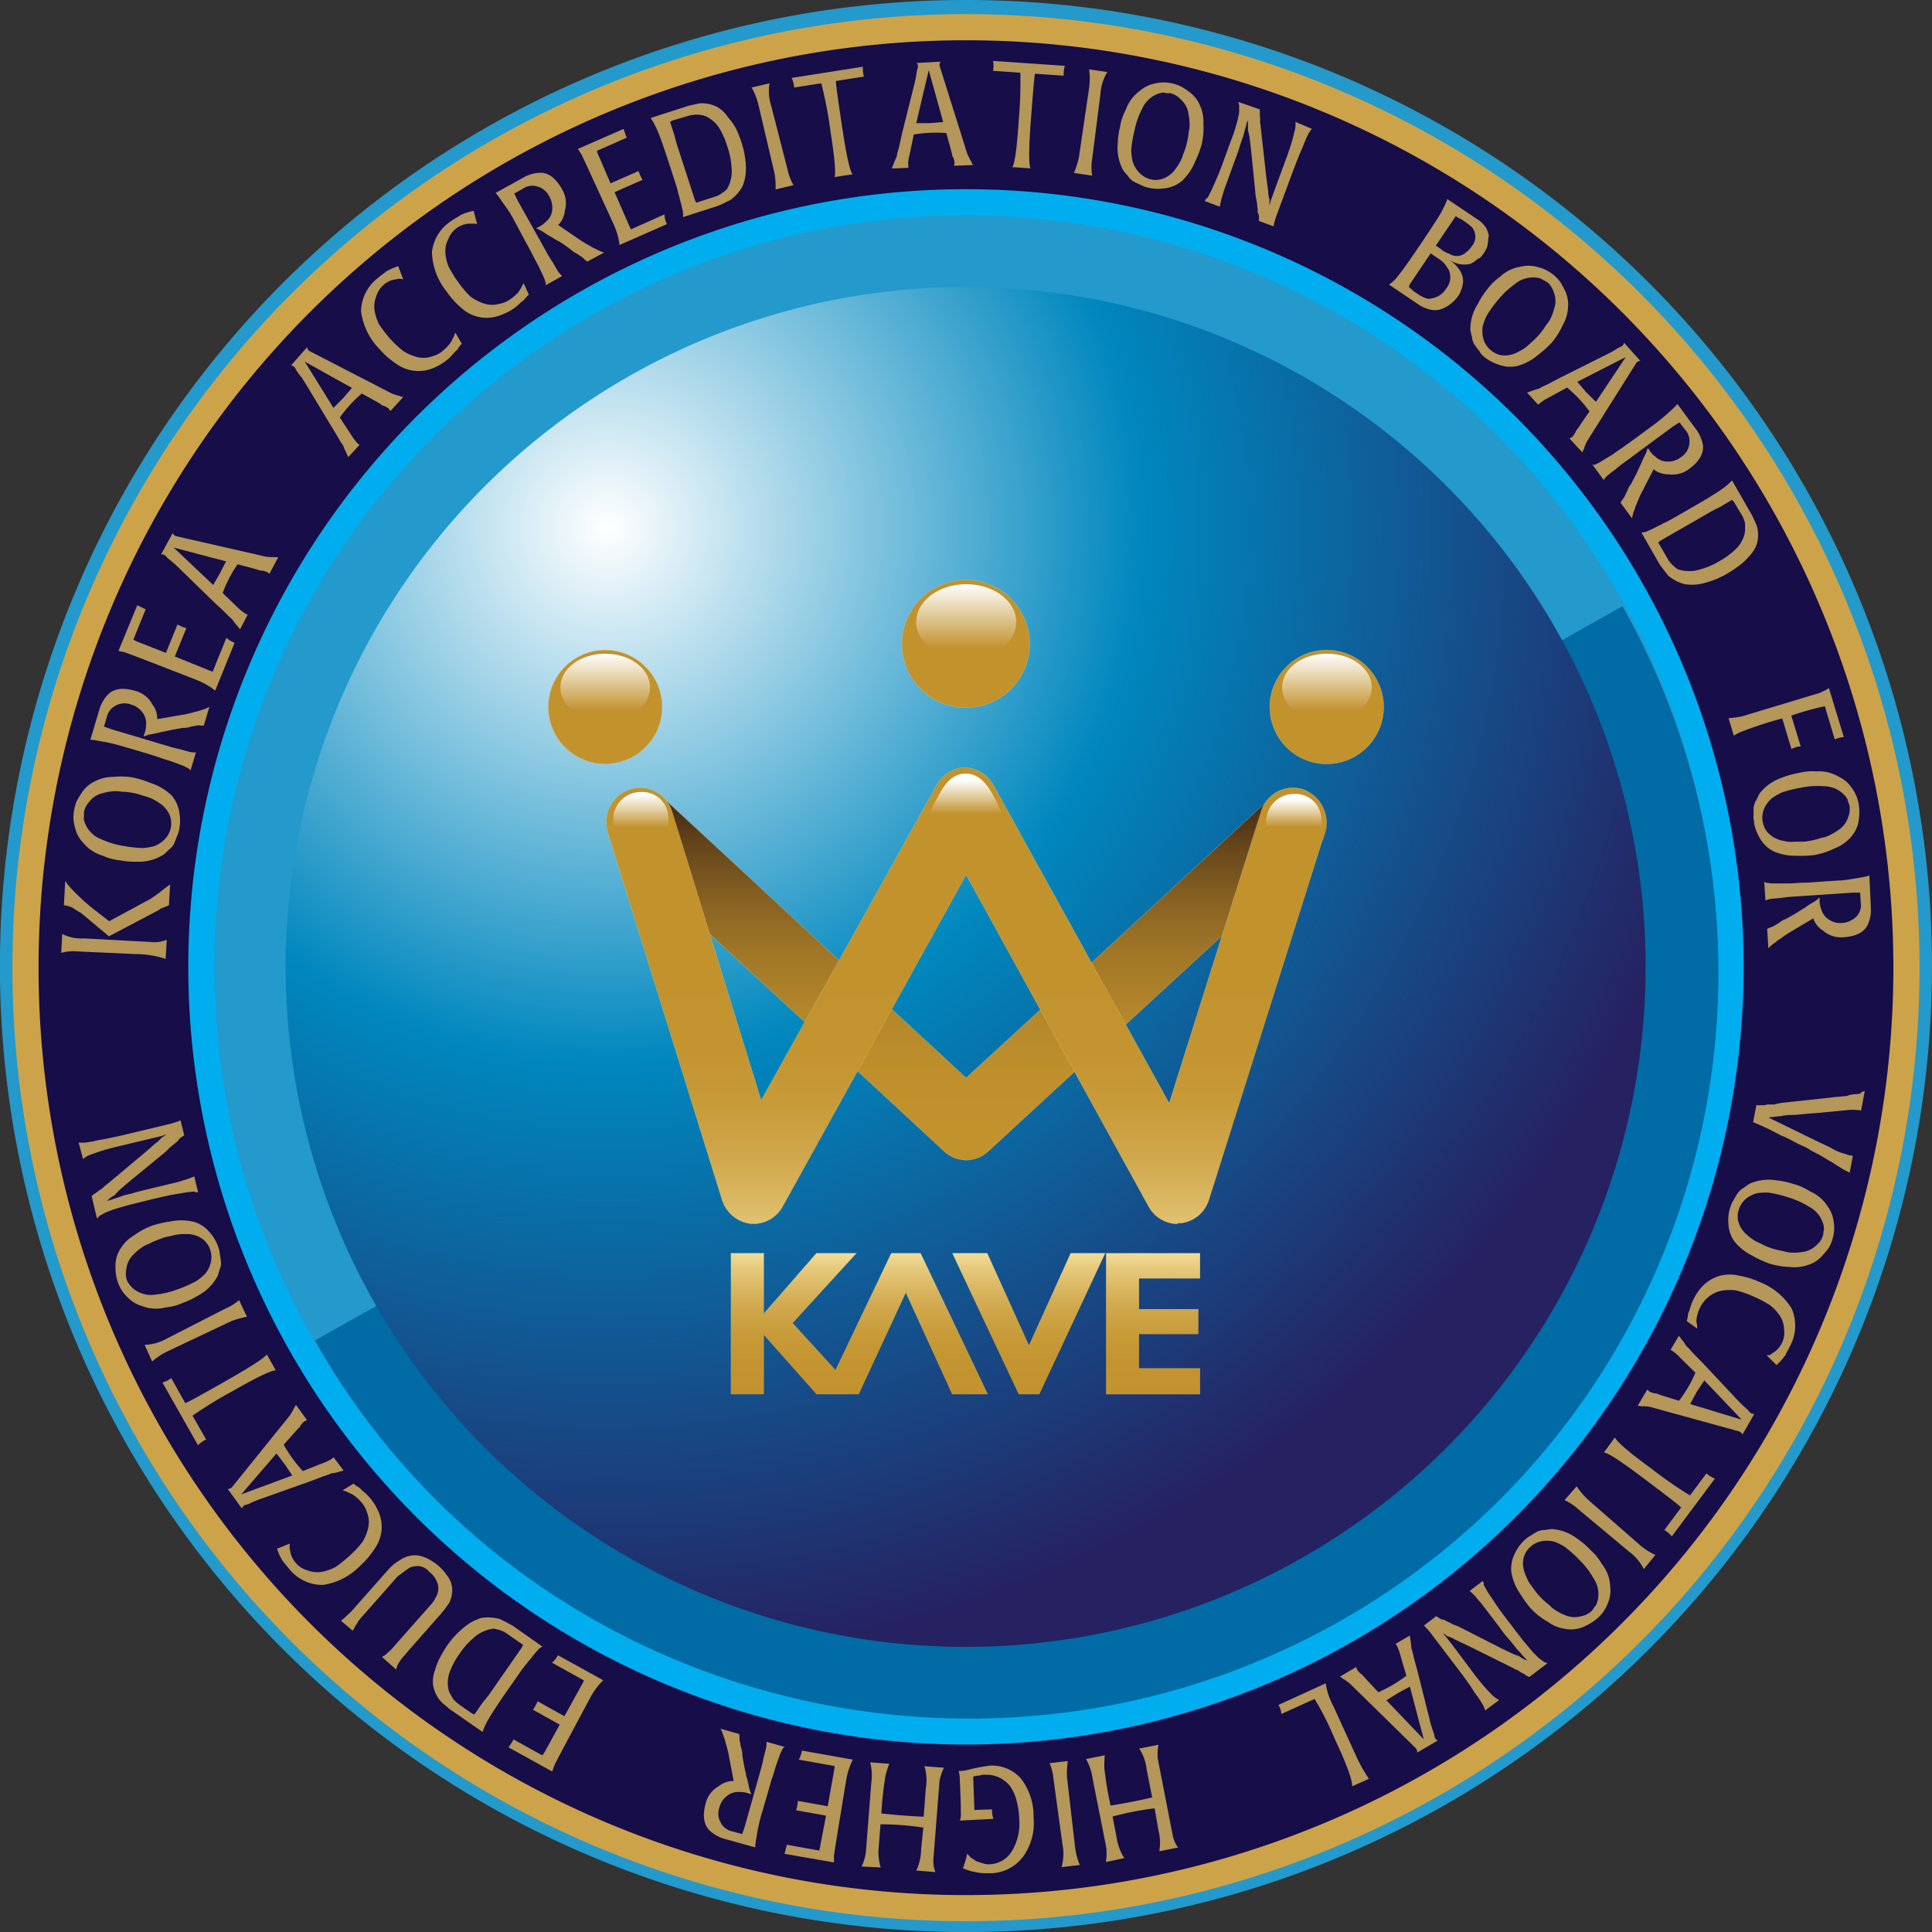 <svg xmlns="http://www.w3.org/2000/svg" xmlns:xlink="http://www.w3.org/1999/xlink" viewBox="0 0 258.57 258.58"><rect x="0" y="0" width="258.57" height="258.58" fill="#333333" stroke="none"/><defs><style>.cls-1,.cls-3{fill:#2499cb;}.cls-2{fill:#160d49;stroke:#cda349;}.cls-2,.cls-3{stroke-width:3.5px;}.cls-3{stroke:#00aeef;}.cls-4{fill:#006ba5;}.cls-5{fill:url(#radial-gradient);}.cls-6{fill:#b49759;}.cls-7{fill:#c2922d;}.cls-10,.cls-16,.cls-17,.cls-18,.cls-7,.cls-9{stroke:#e2c675;}.cls-10,.cls-7,.cls-9{stroke-width:0.03px;}.cls-8{fill:url(#linear-gradient);}.cls-9{fill:url(#linear-gradient-2);}.cls-10{fill:url(#New_Gradient_Swatch_5);}.cls-11{fill:url(#linear-gradient-3);}.cls-12{fill:url(#linear-gradient-4);}.cls-13{fill:url(#linear-gradient-5);}.cls-14{fill:url(#linear-gradient-6);}.cls-15{fill:url(#linear-gradient-7);}.cls-16,.cls-17,.cls-18{stroke-width:0.01px;}.cls-16{fill:url(#New_Gradient_Swatch_5-2);}.cls-17{fill:url(#New_Gradient_Swatch_5-3);}.cls-18{fill:url(#New_Gradient_Swatch_5-4);}</style><radialGradient id="radial-gradient" cx="81.23" cy="70.58" r="152.34" gradientUnits="userSpaceOnUse"><stop offset="0" stop-color="#fff"/><stop offset="0.47" stop-color="#0087be"/><stop offset="1" stop-color="#262161"/></radialGradient><linearGradient id="linear-gradient" x1="129.35" y1="78.14" x2="129.35" y2="86.76" gradientUnits="userSpaceOnUse"><stop offset="0" stop-color="#fff"/><stop offset="0.45" stop-color="#e4cfa2"/><stop offset="1" stop-color="#c2922d"/></linearGradient><linearGradient id="linear-gradient-2" x1="129.39" y1="105.37" x2="129.39" y2="151.98" gradientUnits="userSpaceOnUse"><stop offset="0.01" stop-color="#3b2213"/><stop offset="0.02" stop-color="#3e2414"/><stop offset="0.17" stop-color="#66461b"/><stop offset="0.32" stop-color="#876122"/><stop offset="0.48" stop-color="#a17727"/><stop offset="0.64" stop-color="#b3862a"/><stop offset="0.81" stop-color="#be8f2c"/><stop offset="0.99" stop-color="#c2922d"/></linearGradient><linearGradient id="New_Gradient_Swatch_5" x1="129.35" y1="171.34" x2="129.35" y2="130.16" gradientUnits="userSpaceOnUse"><stop offset="0.01" stop-color="#f4e09c"/><stop offset="0.13" stop-color="#e6ca7d"/><stop offset="0.27" stop-color="#d9b660"/><stop offset="0.41" stop-color="#cfa64a"/><stop offset="0.57" stop-color="#c89b39"/><stop offset="0.75" stop-color="#c39430"/><stop offset="0.99" stop-color="#c2922d"/></linearGradient><linearGradient id="linear-gradient-3" x1="81.07" y1="87.45" x2="81.07" y2="95.12" xlink:href="#linear-gradient"/><linearGradient id="linear-gradient-4" x1="85.76" y1="106" x2="85.76" y2="110.76" gradientUnits="userSpaceOnUse"><stop offset="0.07" stop-color="#fff"/><stop offset="0.49" stop-color="#e4cfa2"/><stop offset="1" stop-color="#c2922d"/></linearGradient><linearGradient id="linear-gradient-5" x1="173.17" y1="106.43" x2="173.17" y2="110.69" gradientUnits="userSpaceOnUse"><stop offset="0.13" stop-color="#fff"/><stop offset="0.52" stop-color="#e4cfa2"/><stop offset="1" stop-color="#c2922d"/></linearGradient><linearGradient id="linear-gradient-6" x1="129.25" y1="103.51" x2="129.25" y2="108.93" gradientUnits="userSpaceOnUse"><stop offset="0.16" stop-color="#fff"/><stop offset="0.54" stop-color="#e4cfa2"/><stop offset="1" stop-color="#c2922d"/></linearGradient><linearGradient id="linear-gradient-7" x1="177.63" y1="87.45" x2="177.63" y2="95.12" xlink:href="#linear-gradient"/><linearGradient id="New_Gradient_Swatch_5-2" x1="137.68" y1="167.07" x2="137.68" y2="187.37" xlink:href="#New_Gradient_Swatch_5"/><linearGradient id="New_Gradient_Swatch_5-3" x1="154.32" y1="167.07" x2="154.32" y2="187.37" xlink:href="#New_Gradient_Swatch_5"/><linearGradient id="New_Gradient_Swatch_5-4" x1="115.02" y1="167.07" x2="115.02" y2="187.37" xlink:href="#New_Gradient_Swatch_5"/></defs><g id="레이어_2" data-name="레이어 2"><path class="cls-1" d="M258.57,129.3A129.29,129.29,0,1,1,129.29,0,129.29,129.29,0,0,1,258.57,129.3Z"/><path class="cls-2" d="M255.15,129.5A125.87,125.87,0,1,1,129.29,3.64,125.87,125.87,0,0,1,255.15,129.5Z"/><path class="cls-3" d="M231.61,129.41A102.33,102.33,0,1,1,129.29,27.07,102.32,102.32,0,0,1,231.61,129.41Z"/><path class="cls-4" d="M217.15,81.14a99.8,99.8,0,0,1-38,135.93c-48,27.05-109.93,10.35-137-37.67"/><path class="cls-5" d="M220.24,129.41a91,91,0,1,1-91-91A90.95,90.95,0,0,1,220.24,129.41Z"/><path class="cls-6" d="M20.17,126.07a4.22,4.22,0,0,0,2.15-.3l-.15,2.56a13.18,13.18,0,0,0-4.06-.64l-7.83-.36a5.74,5.74,0,0,0-2.09.2L8.33,125a5.66,5.66,0,0,0,2.91.59Zm-9.35-3.9a4.3,4.3,0,0,1-.59-.34c-.17-.11-.34-.21-.48-.32s-.51-.2-.7-.26a1.42,1.42,0,0,0-.5-.09l.18-3.24a5.72,5.72,0,0,1,.35.48c.14.15.27.32.44.5a27.52,27.52,0,0,0,3,2.77l2.09,1.62,5.55-3A21.06,21.06,0,0,0,22,118.93l.77-.57-.16,2.78a4.7,4.7,0,0,1-.86.36,1.45,1.45,0,0,0-.52.31l-6.65,3.5Z"/><path class="cls-6" d="M10.88,106.19a4.24,4.24,0,0,1,1.82-1.62,5.17,5.17,0,0,1,2.43-.59,9.52,9.52,0,0,1,2.8.1,14.41,14.41,0,0,1,2.27.73A7.15,7.15,0,0,1,23,106.49,4.51,4.51,0,0,1,24,108.75a5.64,5.64,0,0,1,0,2.13c0,.2-.08.37-.11.52a3.19,3.19,0,0,1-.19.48c-.11.31-.24.63-.39,1a1.6,1.6,0,0,1-.3.45,1.46,1.46,0,0,1-.43.4,6.43,6.43,0,0,1-.47.46,1.51,1.51,0,0,1-.48.34,6.16,6.16,0,0,1-3.26.8,10.7,10.7,0,0,1-2.29-.18,7.57,7.57,0,0,1-2.36-.64,5.25,5.25,0,0,1-2.6-1.73,4.33,4.33,0,0,1-1.08-2,5,5,0,0,1-.11-2.42,5.18,5.18,0,0,1,.35-1.16A9.47,9.47,0,0,1,10.88,106.19Zm.32,3.33a2.7,2.7,0,0,0,.24.8,3.72,3.72,0,0,0,2.12,2,11,11,0,0,0,2.89.88,17.68,17.68,0,0,0,2.66.3,7.78,7.78,0,0,0,1.57-.27,4,4,0,0,0,1.38-.92,3.06,3.06,0,0,0,.82-1.63,2.92,2.92,0,0,0,0-.93,2.31,2.31,0,0,0-.35-1,2.62,2.62,0,0,0-.46-.65,3,3,0,0,0-.7-.59c-.19-.14-.44-.29-.73-.46a5.31,5.31,0,0,0-.91-.39c-.33-.09-.66-.2-1-.31a9.53,9.53,0,0,0-1-.24,10,10,0,0,0-1-.13,5.5,5.5,0,0,1-.91-.09,6.26,6.26,0,0,0-2,.25,3.08,3.08,0,0,0-1.88,1.18,2.67,2.67,0,0,0-.69,1.33,1.84,1.84,0,0,0,0,.47A1.64,1.64,0,0,1,11.2,109.52Z"/><path class="cls-6" d="M13.29,95a4.82,4.82,0,0,1,1.23-2.12c.82-.75,2-.88,3.62-.41a3.61,3.61,0,0,1,2.24,1.79,3.11,3.11,0,0,1,.67,1.83l-.05.16,3.84-.66c.48-.1.9-.21,1.25-.32a3.56,3.56,0,0,0,.73-.2,5.71,5.71,0,0,0,1.2-.46l-.73,2.47a1.55,1.55,0,0,1-.62,0,2.8,2.8,0,0,0-.68.1,2.82,2.82,0,0,0-.55.1,2.41,2.41,0,0,1-.77.14h-.23L23,97.68l-1,.21-.53.11c-.23.07-.51.13-.87.2s-.49.09-.77.16l-.61.21.15-.51a2.73,2.73,0,0,0,.17-1,2.35,2.35,0,0,0-.26-1.39,2.94,2.94,0,0,0-.92-1,2.59,2.59,0,0,0-.78-.36,2.47,2.47,0,0,0-2.21.19A2.27,2.27,0,0,0,14.29,96l-.37,1.24,1,.36,7.61,2.27c.6.18,1.14.32,1.59.41l1,.28a2.9,2.9,0,0,0,1.1.13l-.73,2.45a.61.61,0,0,0-.25-.29l-.58-.3c-.4-.16-1-.39-1.83-.69-.36-.11-.82-.24-1.36-.44l-1.87-.6-3.4-1c-.55-.16-1.09-.29-1.57-.4l-1.3-.24A8.8,8.8,0,0,0,12.09,99Z"/><path class="cls-6" d="M22.21,87.38l1.54-3.8a5.46,5.46,0,0,0,1.19.49L23.4,87.86l4.34,1.76a5.17,5.17,0,0,0,.73.26l1.83-4.52a3.62,3.62,0,0,0,1.1.67l-2.6,6.4a9.38,9.38,0,0,0-2.35-1.37c-6.25-2.45-9.51-3.69-9.77-3.76s-.54-.11-.82-.19L18.37,81l.82.4.31.13-1.65,4.07a2.81,2.81,0,0,0,.51.27l.61.24Z"/><path class="cls-6" d="M23.11,71.34a.69.69,0,0,0,.5.43l11.8,2.69a3.14,3.14,0,0,0,.74.09,2.12,2.12,0,0,0,.56,0,1.62,1.62,0,0,0,.54,0l-1.19,2.24L36,76.77a1.33,1.33,0,0,0-.22-.19,2.42,2.42,0,0,0-.79-.21s-.18,0-.34-.07-1.11-.32-2.85-.78a17.34,17.34,0,0,0-2,3.85L32,81.48a2.72,2.72,0,0,0,.43.35,2.58,2.58,0,0,0,.5.34l.21.11-1,1.94c-.12-.12-.27-.32-.5-.59a8,8,0,0,1-.56-.74,9.66,9.66,0,0,1-.86-.82c-.34-.34-.82-.79-1.42-1.33L24,76.07c-.34-.33-.64-.62-.91-.84l-.68-.56a1.27,1.27,0,0,0-.37-.36.57.57,0,0,0-.49-.1Zm7.14,3.79-7-1.84,5.28,5,.89-1.54Z"/><path class="cls-6" d="M41.1,46.47a.7.7,0,0,0,.38.54l10.75,5.55a3.17,3.17,0,0,0,.7.27,1.91,1.91,0,0,0,.54.15,1.4,1.4,0,0,0,.5.16L52.26,55l-.09-.08a1.37,1.37,0,0,0-.16-.24,3.22,3.22,0,0,0-.71-.4c-.06,0-.18,0-.32-.15s-1-.59-2.56-1.47a18,18,0,0,0-2.94,3.22c1,1.54,1.59,2.42,1.72,2.63a2.15,2.15,0,0,0,.33.43,2.17,2.17,0,0,0,.4.46l.17.16-1.48,1.62c-.08-.15-.19-.38-.33-.7a5.38,5.38,0,0,1-.36-.85,8.13,8.13,0,0,1-.63-1c-.25-.42-.6-1-1-1.65l-3.44-5.69c-.26-.42-.47-.77-.67-1s-.37-.5-.52-.71a1.61,1.61,0,0,0-.27-.45.64.64,0,0,0-.46-.21Zm6,5.45L40.79,48.4l3.84,6.19,1.26-1.27Z"/><path class="cls-6" d="M60.75,45a2.65,2.65,0,0,1,.19-.48L61.8,46a4,4,0,0,0-.58.79,4.58,4.58,0,0,0-.62.63,5.65,5.65,0,0,1-.54.55,6.88,6.88,0,0,1-1.65,1.1,5.21,5.21,0,0,1-3,.55,5.13,5.13,0,0,1-2.48-1,10.53,10.53,0,0,1-2.12-1.88,8.83,8.83,0,0,1-2.49-5.06,5.72,5.72,0,0,1,2.23-4.45c.2-.18.4-.33.59-.48a4.17,4.17,0,0,0,.53-.41,9.09,9.09,0,0,1,1.63-.72l.66,1.76a.79.79,0,0,1-.21-.06.27.27,0,0,1-.15,0l-.32,0a1.09,1.09,0,0,1-.3.07,3.13,3.13,0,0,0-.81.21,3.61,3.61,0,0,0-.83.52,3.3,3.3,0,0,0-1,1.61,3.36,3.36,0,0,0-.22,1.7,6.08,6.08,0,0,0,.63,2,19.69,19.69,0,0,0,1.43,1.87A13.5,13.5,0,0,0,54,47a6.44,6.44,0,0,0,2.06.84,3.63,3.63,0,0,0,1.85-.17,3.54,3.54,0,0,0,1.47-.82,5.42,5.42,0,0,0,.72-.73,2.79,2.79,0,0,0,.47-.78Z"/><path class="cls-6" d="M69.84,38.35a2.46,2.46,0,0,1,.24-.45l.7,1.54a4.44,4.44,0,0,0-.66.72,5,5,0,0,0-.68.57,6.11,6.11,0,0,1-.59.49,7.09,7.09,0,0,1-1.76.92,5,5,0,0,1-5.42-1A10.73,10.73,0,0,1,59.76,39a8.79,8.79,0,0,1-1.95-5.28,5.72,5.72,0,0,1,2.67-4.2,6.91,6.91,0,0,1,.65-.41,4.1,4.1,0,0,0,.56-.36,8.94,8.94,0,0,1,1.7-.54L63.86,30l-.2-.07-.15,0-.32,0a1.06,1.06,0,0,1-.31,0,3.3,3.3,0,0,0-.82.13,3.43,3.43,0,0,0-.88.43A3.18,3.18,0,0,0,60,32a3.4,3.4,0,0,0-.4,1.67,6,6,0,0,0,.43,2,17.45,17.45,0,0,0,1.23,2,14,14,0,0,0,1.68,2,6.2,6.2,0,0,0,2,1,3.42,3.42,0,0,0,1.85,0,3.61,3.61,0,0,0,1.56-.66,6.39,6.39,0,0,0,.79-.65,3.08,3.08,0,0,0,.54-.73Z"/><path class="cls-6" d="M70,23.79a4.82,4.82,0,0,1,2.35-.67c1.11,0,2.08.79,2.88,2.22a3.6,3.6,0,0,1,.37,2.85A3.17,3.17,0,0,1,74.82,30l-.15.09,3.22,2.2c.41.25.79.47,1.12.64a2.84,2.84,0,0,0,.67.36,5.71,5.71,0,0,0,1.18.51L78.61,35a1.56,1.56,0,0,1-.48-.39,2.43,2.43,0,0,0-.56-.4,3,3,0,0,0-.46-.32,2.55,2.55,0,0,1-.66-.43l-.16-.15-1.22-.86L74.23,32c-.09-.07-.24-.16-.45-.29a8.54,8.54,0,0,1-.77-.46,5.6,5.6,0,0,0-.67-.42c-.26-.14-.45-.22-.57-.28l.46-.25a2.91,2.91,0,0,0,.83-.63,2.32,2.32,0,0,0,.78-1.18,2.85,2.85,0,0,0,0-1.36,2.9,2.9,0,0,0-.31-.81,2.49,2.49,0,0,0-1.72-1.39,2.26,2.26,0,0,0-1.86.34l-1.12.63.45.94,3.88,6.93a14.39,14.39,0,0,0,.86,1.41l.52.9a3.06,3.06,0,0,0,.7.86l-2.22,1.24a.78.78,0,0,0,0-.38c-.07-.19-.13-.4-.21-.62-.19-.39-.46-1-.84-1.77-.18-.32-.42-.75-.67-1.26s-.56-1.08-.93-1.74L68.7,29.28c-.28-.5-.58-1-.86-1.39l-.76-1.07a9.55,9.55,0,0,0-.75-1Z"/><path class="cls-6" d="M81.71,24.54l3.75-1.65A6,6,0,0,0,86,24.07l-3.75,1.65L84.12,30a5.53,5.53,0,0,0,.34.69l4.47-2A3.5,3.5,0,0,0,89.25,30l-6.33,2.79a9.55,9.55,0,0,0-.73-2.63Q78,21,77.8,20.63a7.68,7.68,0,0,1-.45-.7l6.1-2.68.3.86.14.31-4,1.77a3.55,3.55,0,0,0,.18.55l.27.6Z"/><path class="cls-6" d="M98.53,17.25a16.53,16.53,0,0,1,.71,1.82,11.75,11.75,0,0,1,.58,3.05,6.41,6.41,0,0,1-.41,2.74,5.44,5.44,0,0,1-1.66,1.91c-.25.12-.5.23-.76.37s-.57.27-.9.41l-4.68,1.51a2.81,2.81,0,0,0,0-.59c0-.22-.1-.52-.18-.89s-.21-.76-.33-1.28c-.06-.21-.14-.44-.19-.69s-.11-.46-.18-.69l-1.17-3.61c-.66-2-1.14-3.38-1.45-4a8.58,8.58,0,0,0-.83-1.52l5.13-1.65,1.28-.28a3.11,3.11,0,0,1,1,0,4.18,4.18,0,0,1,1.63.53,4.25,4.25,0,0,1,1.32,1.32A8,8,0,0,1,98.53,17.25Zm-.62,5.16a10.14,10.14,0,0,0-.53-2.68,11,11,0,0,0-1-2.39,4.26,4.26,0,0,0-1.87-1.75l-.34-.13a1.94,1.94,0,0,0-.4-.06l-.29-.06a2,2,0,0,1-.4,0l-.62.08c-.21.06-.41.1-.59.16L90,16.13l-.32.18.6,1.85a12.49,12.49,0,0,0,.34,1.26l2.27,7c.15.47.26.7.33.7l2.66-.86a2.94,2.94,0,0,0,.74-.41,5.29,5.29,0,0,0,.67-.53A4.77,4.77,0,0,0,97.91,22.41Z"/><path class="cls-6" d="M105.41,22.71a7.11,7.11,0,0,0,.79,2.07l-2.4.57a10.15,10.15,0,0,0-.16-2.23l-2.13-9.07a9.08,9.08,0,0,0-.91-2.34l2.39-.56a6.49,6.49,0,0,0,.24,3.07Z"/><path class="cls-6" d="M111.87,10.84c0,.47.29,2.53.84,6.17s1,5.78,1.39,6.32l-2.42.37c.22-.57,0-2.72-.57-6.4a55.19,55.19,0,0,0-1.19-6.15l-3.63.56a3.58,3.58,0,0,0-.34-1.28l9.54-1.5a3.65,3.65,0,0,0,.14,1.32Z"/><path class="cls-6" d="M125.88,8.25a.7.7,0,0,0-.1.65l3.63,11.54a3.38,3.38,0,0,0,.31.68,1.89,1.89,0,0,0,.27.49,1.8,1.8,0,0,0,.24.48l-2.53.1v-.12a2.12,2.12,0,0,0,.06-.29,3,3,0,0,0-.22-.78c-.06,0-.1-.16-.12-.33s-.29-1.12-.77-2.86a18.45,18.45,0,0,0-4.35.19c-.38,1.81-.59,2.84-.65,3.07a2.46,2.46,0,0,0-.08.54,2.47,2.47,0,0,0,0,.61v.24l-2.19.09c0-.16.14-.4.26-.73A6.39,6.39,0,0,1,120,21a7.7,7.7,0,0,1,.28-1.15c.11-.47.26-1.11.42-1.9l1.62-6.46c.11-.47.22-.87.27-1.21s.09-.62.13-.87a1.3,1.3,0,0,0,.13-.5.62.62,0,0,0-.17-.48Zm.35,8.08L124.3,9.39l-1.67,7.09h1.78Z"/><path class="cls-6" d="M138.52,9.87c-.1.46-.27,2.52-.55,6.2s-.3,5.86-.05,6.46l-2.44-.16c.35-.52.63-2.65.87-6.38a58.1,58.1,0,0,0,.21-6.26l-3.66-.25a3.3,3.3,0,0,0,0-1.33l9.62.66a3.66,3.66,0,0,0-.16,1.32Z"/><path class="cls-6" d="M146.17,21.29a6.66,6.66,0,0,0,0,2.22l-2.44-.36a11.56,11.56,0,0,0,.67-2.13l1.36-9.23a9,9,0,0,0,0-2.51l2.44.36a6.45,6.45,0,0,0-.92,2.94Z"/><path class="cls-6" d="M159.08,12.24a4.21,4.21,0,0,1,1.53,1.9,5.33,5.33,0,0,1,.45,2.46,9.67,9.67,0,0,1-.25,2.79,13.89,13.89,0,0,1-.86,2.22,7.07,7.07,0,0,1-1.83,2.66,4.37,4.37,0,0,1-2.32.94,5.66,5.66,0,0,1-2.12-.09l-.51-.14a2.86,2.86,0,0,1-.47-.22c-.3-.13-.62-.27-.93-.44a1.71,1.71,0,0,1-.43-.32,1.46,1.46,0,0,1-.38-.46c-.19-.19-.32-.35-.43-.48a1.65,1.65,0,0,1-.32-.5,6.17,6.17,0,0,1-.62-3.31A10.39,10.39,0,0,1,149.9,17a7.14,7.14,0,0,1,.77-2.31,5.2,5.2,0,0,1,1.86-2.51,4.37,4.37,0,0,1,2-1,5.08,5.08,0,0,1,2.42,0,5.32,5.32,0,0,1,1.14.41A8.38,8.38,0,0,1,159.08,12.24Zm-3.33.14a2.75,2.75,0,0,0-.82.19,3.78,3.78,0,0,0-2.08,2,11,11,0,0,0-1,2.84,17.34,17.34,0,0,0-.45,2.64,7.74,7.74,0,0,0,.19,1.58,3.87,3.87,0,0,0,.84,1.43A3.13,3.13,0,0,0,154,24a2.68,2.68,0,0,0,.93.07,3.16,3.16,0,0,0,1.7-.72,3.08,3.08,0,0,0,.63-.66c.15-.19.31-.43.5-.71a5.67,5.67,0,0,0,.44-.89c.11-.33.23-.64.36-1a9.88,9.88,0,0,0,.3-1c.08-.35.14-.71.19-1a4.56,4.56,0,0,1,.14-.9,7.08,7.08,0,0,0-.14-2,3.07,3.07,0,0,0-1.09-1.94,2.68,2.68,0,0,0-1.28-.77,2.42,2.42,0,0,0-.47,0A1.85,1.85,0,0,1,155.75,12.38Z"/><path class="cls-6" d="M175.57,17.24l-.3.42a1.62,1.62,0,0,0-.21.36,15.3,15.3,0,0,0-.73,1.73c-.25.52-.49,1.08-.71,1.67s-.48,1.21-.71,1.85l-2,5.4a11,11,0,0,0-.47,1.62l-1.95-.72c0-.22,0-.43,0-.64a1.34,1.34,0,0,0-.17-.5c0-.12,0-.29,0-.49a6,6,0,0,1-.09-.81l-.17-.83-.64-6.36-.2-1.62a7.94,7.94,0,0,0-.2-.89v-.59c0-.16,0-.3,0-.44a1.06,1.06,0,0,1-.06-.34l-.25,1a11.26,11.26,0,0,0-.31,1.15c-.15.4-.33.9-.51,1.49s-.43,1.27-.7,2l-1.3,3.56a5.24,5.24,0,0,0-.22.76,5.91,5.91,0,0,0-.25.84c-.06.26-.12.51-.17.8l-2-.75a.48.48,0,0,1,.12-.22.29.29,0,0,1,.22-.17c.12-.24.29-.54.47-.9s.5-1.11.83-1.86.67-1.68,1.07-2.78.69-1.93,1-2.72.47-1.49.66-2.11c.07-.35.14-.69.21-1a3,3,0,0,0,0-.69.92.92,0,0,0,0-.39c0-.12-.06-.27-.1-.43l2.88,1,0,.3a8,8,0,0,0,.05,1,2.21,2.21,0,0,0,.05.79c0,.31.07.65.1,1l.67,6,.25,1.88a3.42,3.42,0,0,0,.08.72.86.86,0,0,0,.11.36,3,3,0,0,0,0,.8,4.37,4.37,0,0,1,.23-.85c.11-.3.26-.7.44-1.21l1.72-4.69c.26-.72.46-1.35.62-1.9s.25-1,.35-1.34a3.5,3.5,0,0,0,.09-1.19Z"/><path class="cls-6" d="M197.93,29.49a3.52,3.52,0,0,1,.39.31,1.7,1.7,0,0,1,.25.29,2.56,2.56,0,0,1,.42.59c.09.23.18.51.28.84a2.37,2.37,0,0,0-.1.64c0,.22-.06.46-.09.74a3.91,3.91,0,0,1-.47.94c-.13.2-.28.39-.39.53a1.06,1.06,0,0,1-.47.29,3.05,3.05,0,0,1-1,.66,3.48,3.48,0,0,1-1.54,0,5.2,5.2,0,0,1-1.16-.48l.16.11a4.13,4.13,0,0,1,1,1,2.87,2.87,0,0,1,.61,1.65,3.71,3.71,0,0,1-.26,1.21,3.1,3.1,0,0,1-.37.76,4.77,4.77,0,0,1-2.05,1.7,2.58,2.58,0,0,1-1.51.21,4.78,4.78,0,0,1-1.67-.65l-4.06-2.74A4.57,4.57,0,0,0,187.05,37c.56-.7,1.29-1.7,2.18-3l1.49-2.21c1.08-1.61,1.76-2.68,2.08-3.22a14.85,14.85,0,0,0,.91-1.92Zm-6.31,10.44a2.73,2.73,0,0,0,1.93-1.31,2.43,2.43,0,0,0,.33-2.54c-.13-.17-.28-.4-.44-.64a2.8,2.8,0,0,0-.7-.67l-1.27-.86-2.33,3.46-.34.51c-.1.15-.16.24-.15.29a.27.27,0,0,0,0,.34c.08.07.21.15.38.27,0,.06,0,.1.1.15l.17.12.41.27a5,5,0,0,0,1,.55A1.27,1.27,0,0,0,191.62,39.93Zm.55-7.06.76.52a.44.44,0,0,0,.24.19c.09.05.21.11.33.19a.79.79,0,0,0,.26.12,1,1,0,0,1,.36.17,2.3,2.3,0,0,0,.4.14,1.21,1.21,0,0,0,.36.07,1.91,1.91,0,0,0,1.32-.49,3.15,3.15,0,0,0,.79-.85,1.92,1.92,0,0,0,.33-1.95,1.53,1.53,0,0,0-.42-.66,8,8,0,0,0-.82-.63l-.56-.39a1,1,0,0,1-.35-.15l-.34-.22Z"/><path class="cls-6" d="M209.37,38.74a4.19,4.19,0,0,1,.49,2.39,5.27,5.27,0,0,1-.72,2.4,9.7,9.7,0,0,1-1.49,2.36,14.06,14.06,0,0,1-1.78,1.59A7.21,7.21,0,0,1,203,49a4.5,4.5,0,0,1-2.49-.22,5.73,5.73,0,0,1-1.85-1l-.39-.35A3.22,3.22,0,0,1,198,47c-.21-.25-.42-.53-.62-.82a1.44,1.44,0,0,1-.24-.48,1.28,1.28,0,0,1-.13-.58,4.85,4.85,0,0,1-.16-.63,1.56,1.56,0,0,1-.06-.59,6.12,6.12,0,0,1,1-3.22A10.35,10.35,0,0,1,199,38.78a7.44,7.44,0,0,1,1.74-1.72,5.15,5.15,0,0,1,2.8-1.37,4.3,4.3,0,0,1,2.25.05A5.13,5.13,0,0,1,208,36.86a5.38,5.38,0,0,1,.83.89A10.86,10.86,0,0,1,209.37,38.74Zm-3-1.39a2.58,2.58,0,0,0-.81-.2,3.75,3.75,0,0,0-2.77.84,11.51,11.51,0,0,0-2.22,2.06A16.64,16.64,0,0,0,199,42.2a7.1,7.1,0,0,0-.56,1.49,4.06,4.06,0,0,0,.09,1.66,3,3,0,0,0,1,1.52,2.78,2.78,0,0,0,.8.49,2.36,2.36,0,0,0,1,.21,2.61,2.61,0,0,0,.8-.08,3.06,3.06,0,0,0,.86-.3c.22-.1.47-.24.77-.41a5.23,5.23,0,0,0,.79-.59c.25-.24.51-.46.76-.69a9.49,9.49,0,0,0,.74-.78c.23-.28.45-.56.63-.83a5.6,5.6,0,0,1,.54-.74,6.21,6.21,0,0,0,.78-1.84,3.12,3.12,0,0,0-.07-2.23,2.71,2.71,0,0,0-.8-1.26,2,2,0,0,0-.4-.24A1.8,1.8,0,0,1,206.34,37.35Z"/><path class="cls-6" d="M219.53,48.29a.74.74,0,0,0-.57.34l-6.44,10.24a3.7,3.7,0,0,0-.33.67,1.79,1.79,0,0,0-.19.53,1.43,1.43,0,0,0-.21.49l-1.72-1.86.09-.08a2.05,2.05,0,0,0,.26-.15,2.7,2.7,0,0,0,.45-.67c0-.06.06-.17.18-.3s.67-1,1.68-2.43a17.68,17.68,0,0,0-3-3.2L207,53.36a2.69,2.69,0,0,0-.47.29,2.43,2.43,0,0,0-.49.37l-.17.15-1.49-1.61c.15-.07.39-.15.72-.27A8.3,8.3,0,0,1,206,52a7.32,7.32,0,0,1,1.06-.53l1.72-.91,6-3c.44-.21.8-.39,1.1-.57l.75-.46a1.67,1.67,0,0,0,.47-.23.68.68,0,0,0,.25-.44Zm-5.94,5.49,4-6-6.49,3.32,1.16,1.36Z"/><path class="cls-6" d="M226.92,57.36a5,5,0,0,1,1,2.26c.1,1.11-.52,2.16-1.85,3.14a3.66,3.66,0,0,1-2.78.72,3.19,3.19,0,0,1-1.86-.57l-.1-.14-1.78,3.47c-.2.44-.38.84-.5,1.19a3.21,3.21,0,0,0-.27.71,5.64,5.64,0,0,0-.36,1.23l-1.53-2.08a1.76,1.76,0,0,1,.33-.51,2.73,2.73,0,0,0,.33-.61,3.85,3.85,0,0,0,.25-.5,2.69,2.69,0,0,1,.35-.7l.13-.18.7-1.32c.17-.38.31-.67.41-.9s.13-.26.23-.49.2-.48.36-.81.23-.44.34-.71.16-.48.2-.61l.31.42a2.61,2.61,0,0,0,.73.75,2.26,2.26,0,0,0,1.26.63,2.91,2.91,0,0,0,1.35-.13,2.61,2.61,0,0,0,.76-.41,2.43,2.43,0,0,0,1.17-1.88,2.27,2.27,0,0,0-.56-1.8l-.77-1-.88.56-6.39,4.72a14.6,14.6,0,0,0-1.28,1c-.25.18-.52.38-.82.63a3.05,3.05,0,0,0-.77.8l-1.51-2.06a.72.72,0,0,0,.38,0c.17-.09.38-.18.58-.29.37-.23.92-.57,1.65-1,.31-.22.7-.51,1.18-.82l1.6-1.14,2.85-2.1c.46-.34.89-.7,1.27-1l1-.89a8.93,8.93,0,0,0,.87-.87Z"/><path class="cls-6" d="M232.71,75.74a15.89,15.89,0,0,1-1.63,1.08A11.52,11.52,0,0,1,228.21,78a6.16,6.16,0,0,1-2.76.18A5.39,5.39,0,0,1,223.23,77c-.17-.22-.33-.44-.52-.66l-.59-.8-2.44-4.26a2.72,2.72,0,0,0,.58-.1c.2-.08.48-.2.82-.36s.7-.36,1.19-.59a6.36,6.36,0,0,1,.64-.32l.64-.33,3.29-1.89c1.84-1.06,3.06-1.82,3.65-2.26a8.75,8.75,0,0,0,1.32-1.13l2.68,4.67c.21.43.38.84.55,1.2a3.31,3.31,0,0,1,.23,1,4.08,4.08,0,0,1-.17,1.71,4.49,4.49,0,0,1-1,1.57A8.26,8.26,0,0,1,232.71,75.74Zm-5.18.47a10.07,10.07,0,0,0,2.52-1.07,10.8,10.8,0,0,0,2.12-1.52,4.29,4.29,0,0,0,1.32-2.19,2.83,2.83,0,0,1,.06-.37c0-.13,0-.26,0-.39s0-.18,0-.3a2.35,2.35,0,0,1,0-.4c-.07-.2-.15-.39-.21-.59s-.19-.38-.28-.54l-1-1.67-.25-.27-1.69,1a12.43,12.43,0,0,0-1.16.59l-6.4,3.68c-.43.25-.63.4-.61.47L223.32,75a3.14,3.14,0,0,0,.55.64,5.64,5.64,0,0,0,.66.54A4.79,4.79,0,0,0,227.53,76.21Z"/><path class="cls-6" d="M232.05,98.46l-.71-2.35a12.18,12.18,0,0,0,1.82-.24l10.49-3.17a4.73,4.73,0,0,1,.6-.29,2.43,2.43,0,0,0,.52-.33l2,6.56a4.46,4.46,0,0,0-1.22.31l-1.32-4.43a34.86,34.86,0,0,0-4.49,1.26L241,99.89a2.68,2.68,0,0,0-1.24.37l-1.23-4.11a54.67,54.67,0,0,0-5.7,1.87C232.43,98.22,232.19,98.36,232.05,98.46Z"/><path class="cls-6" d="M248.73,110a4.27,4.27,0,0,1-1.13,2.15,5.27,5.27,0,0,1-2.08,1.4,9.83,9.83,0,0,1-2.65.88,14.15,14.15,0,0,1-2.39.1,7.2,7.2,0,0,1-3.17-.62,4.43,4.43,0,0,1-1.79-1.75,5.91,5.91,0,0,1-.76-2c0-.2,0-.38-.07-.53a2.27,2.27,0,0,1,0-.52c0-.32,0-.67,0-1a1.64,1.64,0,0,1,.13-.53,1.32,1.32,0,0,1,.26-.53,5.59,5.59,0,0,1,.28-.59,1.64,1.64,0,0,1,.32-.49,6.25,6.25,0,0,1,2.79-1.88,10.53,10.53,0,0,1,2.21-.63,7.44,7.44,0,0,1,2.43-.22,5.17,5.17,0,0,1,3,.72,4.31,4.31,0,0,1,1.71,1.47,5.07,5.07,0,0,1,.95,2.23,6.16,6.16,0,0,1,.08,1.21A10.25,10.25,0,0,1,248.73,110Zm-1.46-3a2.65,2.65,0,0,0-.5-.67,3.75,3.75,0,0,0-2.68-1.1,10.78,10.78,0,0,0-3,.18,17.78,17.78,0,0,0-2.59.64,7.18,7.18,0,0,0-1.38.81,4,4,0,0,0-1,1.33,3.09,3.09,0,0,0-.2,1.82,2.72,2.72,0,0,0,.31.88,2.13,2.13,0,0,0,.68.82,2,2,0,0,0,.66.45,3.29,3.29,0,0,0,.86.32c.22.06.51.11.84.17a5.45,5.45,0,0,0,1,0c.33,0,.68,0,1,0s.68-.07,1.07-.14.7-.15,1-.24a5.43,5.43,0,0,1,.88-.23,6.38,6.38,0,0,0,1.78-.93,3.07,3.07,0,0,0,1.35-1.76,2.67,2.67,0,0,0,.18-1.49,1.53,1.53,0,0,0-.15-.44A1.43,1.43,0,0,1,247.27,107Z"/><path class="cls-6" d="M250.38,121.38a4.85,4.85,0,0,1-.42,2.42c-.51,1-1.6,1.53-3.24,1.64a3.64,3.64,0,0,1-2.73-.89,3.21,3.21,0,0,1-1.27-1.49v-.17l-3.37,2c-.41.27-.77.51-1.06.74a3.2,3.2,0,0,0-.62.45,5.41,5.41,0,0,0-1,.84l-.16-2.58a1.56,1.56,0,0,1,.55-.25,3.65,3.65,0,0,0,.61-.33,3.05,3.05,0,0,0,.48-.29,2.54,2.54,0,0,1,.68-.4l.21-.09,1.29-.73.83-.53c.1-.06.26-.15.47-.29a6.49,6.49,0,0,1,.73-.49,6,6,0,0,0,.68-.42,4.62,4.62,0,0,0,.49-.41l0,.53a2.8,2.8,0,0,0,.21,1,2.43,2.43,0,0,0,.73,1.21,3,3,0,0,0,1.21.62,3.05,3.05,0,0,0,2.86-.89,2.26,2.26,0,0,0,.49-1.82l-.08-1.29h-1L240,120a15.79,15.79,0,0,0-1.64.18l-1,.08a3.17,3.17,0,0,0-1.08.26l-.17-2.55a.66.66,0,0,0,.34.19c.2,0,.41.06.65.07.43,0,1.07,0,2,0,.38,0,.86,0,1.43-.06s1.22,0,2-.09l3.54-.24c.57,0,1.12-.1,1.62-.17l1.29-.22a8.92,8.92,0,0,0,1.21-.27Z"/><path class="cls-6" d="M249.16,146.16a1.36,1.36,0,0,1,.41-.13l-.5,2.65a.48.48,0,0,0-.23-.11l-.26,0a5,5,0,0,0-1.31,0l-4.08.39c-.92.07-1.71.13-2.34.2s-1.16.06-1.49.07a8.31,8.31,0,0,0-1.14.17c-.44,0-.95.11-1.54.16l6.82,3.33c.73.33,1.4.64,2,1a7.09,7.09,0,0,0,1.48.55,3.1,3.1,0,0,0,1,.25l-.43,2.27c-.22-.14-.46-.25-.67-.36s-.38-.23-.46-.28c-.26-.15-.51-.3-.77-.47a5.48,5.48,0,0,0-.9-.53,14.61,14.61,0,0,0-1.62-.95,13,13,0,0,1-1.35-.77c-.64-.27-1.22-.56-1.75-.84a11.64,11.64,0,0,0-1.64-.78c-.53-.29-1-.51-1.29-.67a7.12,7.12,0,0,0-.84-.4,5.91,5.91,0,0,0-.7-.32c-.27-.12-.59-.27-.93-.4l.43-2.27.18,0,.24,0,.28,0a1.71,1.71,0,0,1,.44,0,1.1,1.1,0,0,1,.56-.1c.22,0,.44,0,.68,0,.41-.1.74-.18,1-.22l6.55-.7a10.54,10.54,0,0,1,1.21-.12l1-.11a3.21,3.21,0,0,1,.65-.18,4.27,4.27,0,0,1,.67-.06l.4-.06Z"/><path class="cls-6" d="M244,167.92a4.18,4.18,0,0,1-2,1.37,5.38,5.38,0,0,1-2.49.27,9.81,9.81,0,0,1-2.76-.47,13.57,13.57,0,0,1-2.16-1,7.09,7.09,0,0,1-2.51-2,4.42,4.42,0,0,1-.76-2.38,5.58,5.58,0,0,1,.25-2.12c.06-.19.13-.35.18-.49a2.35,2.35,0,0,1,.26-.46,9.13,9.13,0,0,1,.51-.89,1.57,1.57,0,0,1,.35-.4,1.37,1.37,0,0,1,.48-.35c.21-.17.38-.29.52-.39a1.6,1.6,0,0,1,.52-.28,6.29,6.29,0,0,1,3.35-.36,11.2,11.2,0,0,1,2.25.48,7.62,7.62,0,0,1,2.26,1,5.2,5.2,0,0,1,2.35,2,4.34,4.34,0,0,1,.82,2.1,5.09,5.09,0,0,1-.21,2.42,5,5,0,0,1-.5,1.11A9,9,0,0,1,244,167.92Zm.12-3.34a2.83,2.83,0,0,0-.13-.83,3.78,3.78,0,0,0-1.85-2.23,11.2,11.2,0,0,0-2.75-1.25,16.44,16.44,0,0,0-2.6-.64,7.15,7.15,0,0,0-1.6.06,3.79,3.79,0,0,0-1.48.72,3.11,3.11,0,0,0-1,1.51,2.49,2.49,0,0,0-.14.92,2.3,2.3,0,0,0,.21,1,2.16,2.16,0,0,0,.38.71,3.12,3.12,0,0,0,.61.68c.17.16.4.34.67.55a5.43,5.43,0,0,0,.85.5c.32.14.63.29.93.44s.64.26,1,.38a8.35,8.35,0,0,0,1,.26,6.77,6.77,0,0,1,.89.21,6.12,6.12,0,0,0,2,0,3.15,3.15,0,0,0,2-.93,2.59,2.59,0,0,0,.85-1.22,1.85,1.85,0,0,0,.08-.47A1.66,1.66,0,0,1,244.11,164.58Z"/><path class="cls-6" d="M227.13,177.29a2.8,2.8,0,0,1,0,.51l-1.39-1a4,4,0,0,0,.19-1,4.4,4.4,0,0,0,.3-.83,6,6,0,0,1,.26-.72,7,7,0,0,1,1-1.69,5.2,5.2,0,0,1,2.52-1.76,5.06,5.06,0,0,1,2.68-.08,10.34,10.34,0,0,1,2.71.82,8.84,8.84,0,0,1,4.37,3.55,5.73,5.73,0,0,1-.17,5,7.38,7.38,0,0,1-.35.69,3.63,3.63,0,0,0-.3.59,8.88,8.88,0,0,1-1.18,1.33l-1.34-1.32.22,0a.32.32,0,0,1,.14,0l.28-.15a2,2,0,0,1,.24-.19,2.76,2.76,0,0,0,.65-.53,4,4,0,0,0,.55-.82,3.3,3.3,0,0,0,.25-1.88,3.36,3.36,0,0,0-.5-1.63,5.93,5.93,0,0,0-1.4-1.52,17.17,17.17,0,0,0-2.08-1.1,13.73,13.73,0,0,0-2.46-.86,6.15,6.15,0,0,0-2.22.11,4.22,4.22,0,0,0-2.61,2.27,5.73,5.73,0,0,0-.35,1,2.9,2.9,0,0,0-.09.91Z"/><path class="cls-6" d="M233.2,192a.75.75,0,0,0-.49-.44L221,188.34a2.82,2.82,0,0,0-.74-.12,2.18,2.18,0,0,0-.56,0,1.33,1.33,0,0,0-.53-.05l1.28-2.18.11.06c.11.1.15.17.21.2a2.78,2.78,0,0,0,.78.24s.18,0,.34.08,1.09.37,2.82.9a17.54,17.54,0,0,0,2.2-3.75c-1.31-1.3-2.06-2-2.23-2.21a2.07,2.07,0,0,0-.41-.36,2.62,2.62,0,0,0-.49-.37l-.2-.12,1.11-1.89c.11.13.26.33.47.61a6.28,6.28,0,0,1,.53.77,7.91,7.91,0,0,1,.82.86c.33.35.79.81,1.36,1.39l4.56,4.86c.33.35.61.65.87.88s.46.41.65.58a1.58,1.58,0,0,0,.36.39.61.61,0,0,0,.49.11Zm-7-4.09L233.1,190l-5-5.25-1,1.5Z"/><path class="cls-6" d="M225,201.75q-.5-.5-4.92-3.82c-3-2.26-4.77-3.43-5.41-3.55l1.46-2c.25.57,1.89,2,4.9,4.18a54.13,54.13,0,0,0,5.15,3.58l2.2-2.95a3.42,3.42,0,0,0,1.14.69l-5.77,7.74a3.81,3.81,0,0,0-1-.85Z"/><path class="cls-6" d="M211.24,202a6.88,6.88,0,0,0-1.85-1.23l1.62-1.85a11.58,11.58,0,0,0,1.43,1.71l7,6.12a8.91,8.91,0,0,0,2.11,1.36L220,210a6.59,6.59,0,0,0-2-2.36Z"/><path class="cls-6" d="M211.89,217.75a4.24,4.24,0,0,1-2.43.25,5.14,5.14,0,0,1-2.32-.95,9.72,9.72,0,0,1-2.21-1.72,13.45,13.45,0,0,1-1.41-1.93,7.17,7.17,0,0,1-1.25-3,4.44,4.44,0,0,1,.46-2.46,5.84,5.84,0,0,1,1.22-1.74c.15-.14.29-.24.4-.35a2.2,2.2,0,0,1,.44-.28c.27-.18.56-.37.87-.54a1.7,1.7,0,0,1,.51-.19,1.54,1.54,0,0,1,.59-.07c.25-.05.46-.08.64-.1a1.66,1.66,0,0,1,.59,0,6.34,6.34,0,0,1,3.12,1.27,11,11,0,0,1,1.75,1.5,7.44,7.44,0,0,1,1.54,1.9,5.15,5.15,0,0,1,1.1,2.92,4.4,4.4,0,0,1-.28,2.23,5,5,0,0,1-1.32,2,5.79,5.79,0,0,1-1,.74A9.43,9.43,0,0,1,211.89,217.75Zm1.68-2.88a2.69,2.69,0,0,0,.28-.79,3.74,3.74,0,0,0-.57-2.83,10.88,10.88,0,0,0-1.84-2.41,15.81,15.81,0,0,0-2-1.8,6.71,6.71,0,0,0-1.43-.71,4.13,4.13,0,0,0-1.66-.07,3.11,3.11,0,0,0-1.62.85,2.68,2.68,0,0,0-.56.74,2.44,2.44,0,0,0-.31,1,2.66,2.66,0,0,0,0,.8,3.39,3.39,0,0,0,.22.89,8.15,8.15,0,0,0,.33.8,5,5,0,0,0,.51.85c.21.27.41.55.61.83s.44.52.71.8a8.22,8.22,0,0,0,.76.71,5,5,0,0,1,.68.62,6.79,6.79,0,0,0,1.76,1,3.13,3.13,0,0,0,2.23.14,2.71,2.71,0,0,0,1.34-.67,2.11,2.11,0,0,0,.28-.37A1.6,1.6,0,0,1,213.57,214.87Z"/><path class="cls-6" d="M198.78,228.91l-.2-.49a1.63,1.63,0,0,0-.19-.36,13.17,13.17,0,0,0-1.06-1.56,18.12,18.12,0,0,0-1-1.5c-.36-.53-.76-1.06-1.18-1.6l-3.47-4.57a9.1,9.1,0,0,0-1.11-1.27l1.65-1.26.55.35a1.41,1.41,0,0,0,.5.14l.44.23a5.56,5.56,0,0,1,.72.37l.79.3,5.7,2.91,1.47.7a6.63,6.63,0,0,0,.86.32l.48.33.41.19a1.09,1.09,0,0,1,.31.14l-.7-.75a10.44,10.44,0,0,0-.79-.88c-.26-.35-.58-.77-1-1.24s-.84-1-1.3-1.66l-2.29-3a5.09,5.09,0,0,0-.52-.6,5.82,5.82,0,0,0-.57-.67l-.58-.57,1.73-1.31a.75.75,0,0,1,.13.22.31.31,0,0,1,0,.28c.14.23.3.53.5.88s.67,1,1.13,1.71,1.05,1.47,1.75,2.39,1.26,1.63,1.76,2.3l1.41,1.69.72.72a3.09,3.09,0,0,0,.55.42.89.89,0,0,0,.31.23l.41.16-2.43,1.85-.27-.13a6.56,6.56,0,0,0-.89-.52,2.23,2.23,0,0,0-.69-.38l-.91-.47-5.44-2.7-1.72-.81a2.77,2.77,0,0,0-.65-.32,1,1,0,0,0-.36-.11,3.31,3.31,0,0,0-.67-.43,4.46,4.46,0,0,1,.59.66l.78,1,3,4c.47.61.89,1.12,1.27,1.56l.94,1a3.51,3.51,0,0,0,1,.72Z"/><path class="cls-6" d="M189.66,234.56a.72.72,0,0,0-.21-.62l-8.64-8.47a3.41,3.41,0,0,0-.58-.47,1.81,1.81,0,0,0-.48-.3,1.28,1.28,0,0,0-.43-.3l2.18-1.29.06.11a1.14,1.14,0,0,0,.09.28,2.6,2.6,0,0,0,.56.58c.06,0,.15.1.26.24s.77.85,2,2.16a18.22,18.22,0,0,0,3.75-2.21c-.52-1.77-.81-2.78-.87-3a2.54,2.54,0,0,0-.19-.51,2,2,0,0,0-.25-.56l-.12-.2,1.89-1.11c0,.16.07.41.12.76a6.48,6.48,0,0,1,.09.92,8.34,8.34,0,0,1,.3,1.15c.12.47.29,1.1.51,1.88l1.62,6.46a11,11,0,0,0,.33,1.2c.1.31.2.59.29.83a1.47,1.47,0,0,0,.12.51.65.65,0,0,0,.37.34Zm-4.11-7,5,5.22-1.86-7.05-1.57.85Z"/><path class="cls-6" d="M171.5,229.39a2.75,2.75,0,0,0-.4-1.21l6.33-2.89a9,9,0,0,0,1,3l3.12,6.84a20.56,20.56,0,0,0,1.66,2.94l-2.24,1q0-1.41-2.34-6.35a39.35,39.35,0,0,0-2.69-5.34Z"/><path class="cls-6" d="M148,249.21a6.44,6.44,0,0,0-.07-2.6L146.22,238a7.19,7.19,0,0,0-.87-2.58l2.51-.5a13.8,13.8,0,0,0-.06,1.73,50.51,50.51,0,0,0,.83,5c1.88-.3,3.75-.66,5.57-1.09l-.74-3.76a6.19,6.19,0,0,0-1-2.78l2.59-.51a6.36,6.36,0,0,0-.1,1.87l2,10.23a4,4,0,0,0,.72,1.66l-2.52.5a6.6,6.6,0,0,0-.11-2.82l-.51-2.93a38.08,38.08,0,0,0-5.63,1.1l.65,3.36a7,7,0,0,0,.92,2.2Z"/><path class="cls-6" d="M141,238.13a7.18,7.18,0,0,0-.53-2.16l2.44-.28a10.81,10.81,0,0,0-.1,2.23l1.07,9.25a8.67,8.67,0,0,0,.64,2.43l-2.45.29a6.57,6.57,0,0,0,.12-3.08Z"/><path class="cls-6" d="M128.46,243.66a2,2,0,0,0,.14-.7c0-.27,0-1.18-.06-2.76s-.09-2.5-.13-2.66a2.11,2.11,0,0,0-.12-.51,5.55,5.55,0,0,0,1.56-.24c.6-.14,1.11-.25,1.53-.32s.74-.12,1-.16a5.17,5.17,0,0,1,4.24,1.7,8.25,8.25,0,0,1,1.71,5.24,7.76,7.76,0,0,1-1.31,5.11,5.6,5.6,0,0,1-4.76,2.35,8.7,8.7,0,0,1-1.12-.05l-1-.18a10.85,10.85,0,0,1-1.27-.44,11.48,11.48,0,0,0,.57-1.95.21.21,0,0,1,.11.12l.12.12a1.78,1.78,0,0,0,.61.5,2.2,2.2,0,0,0,.53.32l.53.16a2.52,2.52,0,0,0,.94.2,3.65,3.65,0,0,0,3.24-1.92,7.17,7.17,0,0,0,.89-4.08,10.71,10.71,0,0,0-.45-2.85,5.49,5.49,0,0,0-.88-1.74,3.65,3.65,0,0,0-.69-.62,2.6,2.6,0,0,0-.71-.42,3.8,3.8,0,0,0-1.76-.35,3,3,0,0,0-.42,0,.79.79,0,0,0-.39.12,1.18,1.18,0,0,0-.35,0l-.51.12.16,4.47,2.36-.08a3.62,3.62,0,0,0,.18,1.27Z"/><path class="cls-6" d="M115.31,249.81a6.2,6.2,0,0,0,.62-2.51l.68-8.73a6.93,6.93,0,0,0-.15-2.71l2.56.2a11.29,11.29,0,0,0-.52,1.64,47.5,47.5,0,0,0-.54,5c1.89.22,3.79.36,5.66.44l.29-3.82a6.39,6.39,0,0,0-.19-2.94l2.62.21a6.8,6.8,0,0,0-.6,1.76l-.81,10.4a4,4,0,0,0,.26,1.8l-2.56-.2a6.69,6.69,0,0,0,.64-2.75l.3-3a39,39,0,0,0-5.73-.45l-.26,3.41a6.86,6.86,0,0,0,.29,2.37Z"/><path class="cls-6" d="M110.55,243l-4-.72a5,5,0,0,0,.23-1.26l4,.72.82-4.62a3.85,3.85,0,0,0,.1-.76l-4.8-.86a3.51,3.51,0,0,0,.43-1.21l6.81,1.21a9.45,9.45,0,0,0-.86,2.59q-1.65,9.93-1.67,10.34a7.75,7.75,0,0,1,0,.83L105,248.11l.23-.89.06-.33,4.34.78a3.62,3.62,0,0,0,.15-.56c0-.19.07-.41.11-.65Z"/><path class="cls-6" d="M97.06,246.13a4.85,4.85,0,0,1-2.14-1.19c-.76-.81-.91-2-.47-3.61a3.66,3.66,0,0,1,1.75-2.28,3.17,3.17,0,0,1,1.82-.69l.17,0-.73-3.83c-.12-.48-.23-.9-.34-1.24a3.59,3.59,0,0,0-.22-.74,5.6,5.6,0,0,0-.47-1.19l2.48.7a1.67,1.67,0,0,1,.06.61,2.75,2.75,0,0,0,.11.68,2.94,2.94,0,0,0,.11.55,2.7,2.7,0,0,1,.15.77v.23c.1.58.19,1.07.26,1.46s.17.72.23,1,0,.29.11.53a8.75,8.75,0,0,1,.22.86,7.45,7.45,0,0,0,.17.78l.22.6-.51-.15a2.84,2.84,0,0,0-1-.14,2.44,2.44,0,0,0-1.39.28,3,3,0,0,0-1,.93,2.75,2.75,0,0,0-.35.8,2.43,2.43,0,0,0,.23,2.2,2.25,2.25,0,0,0,1.55,1.07l1.25.35.34-1,2.15-7.65c.17-.61.3-1.15.38-1.61.08-.29.17-.62.26-1a3.09,3.09,0,0,0,.12-1.1l2.45.69a.71.71,0,0,0-.28.25c-.09.18-.19.37-.29.59-.15.4-.37,1-.66,1.84-.1.36-.23.83-.42,1.37s-.36,1.16-.56,1.89l-1,3.41c-.15.55-.27,1.09-.37,1.58s-.16.93-.23,1.3a8.78,8.78,0,0,0-.14,1.22Z"/><path class="cls-6" d="M74.91,230.82l-3.58-2a5.84,5.84,0,0,0,.62-1.13l3.59,2,2.27-4.11a5.27,5.27,0,0,0,.34-.68l-4.27-2.37a3.38,3.38,0,0,0,.79-1l6.06,3.35a9.61,9.61,0,0,0-1.65,2.18q-4.76,8.87-4.9,9.24c-.08.25-.17.53-.28.79l-5.84-3.23.5-.76.17-.3,3.85,2.13a3.73,3.73,0,0,0,.33-.47c.09-.18.19-.36.32-.58Z"/><path class="cls-6" d="M58.88,221.85a16.38,16.38,0,0,1,1-1.67A11.33,11.33,0,0,1,62,217.89a6.41,6.41,0,0,1,2.42-1.35,5.65,5.65,0,0,1,2.54.17c.24.13.49.25.75.37l.88.48,4,2.81a2.29,2.29,0,0,0-.48.33c-.15.16-.36.39-.6.68s-.48.62-.82,1a6.69,6.69,0,0,1-.44.56c-.15.19-.3.37-.44.57l-2.17,3.11c-1.21,1.75-2,3-2.34,3.6a8.92,8.92,0,0,0-.71,1.58l-4.42-3.07-1-.85a3.54,3.54,0,0,1-.65-.83,4.32,4.32,0,0,1-.57-1.61,4.44,4.44,0,0,1,.25-1.85A8.53,8.53,0,0,1,58.88,221.85Zm4.49-2.63a9.79,9.79,0,0,0-1.82,2.05,10.54,10.54,0,0,0-1.27,2.27,4.17,4.17,0,0,0-.26,2.54c0,.12.07.23.1.36a2.89,2.89,0,0,0,.19.35l.13.26a1.9,1.9,0,0,1,.21.35l.45.44c.17.14.32.27.48.38l1.58,1.09.33.15,1.11-1.6c.32-.37.58-.71.81-1l4.21-6.05c.29-.41.4-.64.36-.69l-2.29-1.59a3.54,3.54,0,0,0-.78-.35,6.25,6.25,0,0,0-.83-.21A4.8,4.8,0,0,0,63.37,219.22Z"/><path class="cls-6" d="M45.63,216.91a6.59,6.59,0,0,0,.93-.82,5.56,5.56,0,0,0,.73-.73l.93-1.05,3.61-4.08a6.4,6.4,0,0,1,1.68-1.42,3.5,3.5,0,0,1,2.24-.65,4.23,4.23,0,0,1,1.67.54,7.3,7.3,0,0,1,1.35.94,6.33,6.33,0,0,1,1,1.14,3.2,3.2,0,0,1,.67,1.29,3.67,3.67,0,0,1-.29,2.39,15.48,15.48,0,0,1-1.62,2.08l-3.41,3.86c-.44.5-.8.94-1.12,1.3s-.51.68-.65.88a3.09,3.09,0,0,0-.33.86l-1.9-1.68a.57.57,0,0,0,.17-.13.49.49,0,0,0,.23-.11,1.48,1.48,0,0,0,.3-.28,6.09,6.09,0,0,0,1-1l4.92-5.56a3,3,0,0,0,.54-.84,2.25,2.25,0,0,0,.31-1.83,3.27,3.27,0,0,0-1.14-1.65,2.07,2.07,0,0,0-2-.73,3.65,3.65,0,0,0-.59.16c-.38.25-.78.54-1.21.88a2.08,2.08,0,0,0-.56.45l-4.78,5.41a4.5,4.5,0,0,0-.42.55,1.08,1.08,0,0,1-.15.28,1.59,1.59,0,0,0-.32.57,1.56,1.56,0,0,0-.11.12.73.73,0,0,0-.09.21Z"/><path class="cls-6" d="M46.35,199.62a2.58,2.58,0,0,1-.48-.18l1.45-.88a3.56,3.56,0,0,0,.8.55,4.07,4.07,0,0,0,.65.61c.2.18.39.36.55.53a7,7,0,0,1,1.13,1.64,5.17,5.17,0,0,1,.61,3,5.27,5.27,0,0,1-1,2.5,10.73,10.73,0,0,1-1.84,2.15,8.69,8.69,0,0,1-5,2.58A5.7,5.7,0,0,1,38.72,210l-.49-.59a4.15,4.15,0,0,0-.42-.52,8.69,8.69,0,0,1-.74-1.62l1.74-.69a1.63,1.63,0,0,1-.05.21.4.4,0,0,1,0,.15c0,.12,0,.24,0,.32a1.67,1.67,0,0,1,.08.3,3.12,3.12,0,0,0,.22.8,4,4,0,0,0,.54.83,3.22,3.22,0,0,0,1.62,1,3.48,3.48,0,0,0,1.7.2,6.29,6.29,0,0,0,2-.68,18,18,0,0,0,1.83-1.46,13.37,13.37,0,0,0,1.78-1.91,6.34,6.34,0,0,0,.79-2.08,3.5,3.5,0,0,0-.2-1.84,3.61,3.61,0,0,0-.84-1.46,5.2,5.2,0,0,0-.75-.7,2.82,2.82,0,0,0-.79-.45Z"/><path class="cls-6" d="M30.47,199.27a.69.69,0,0,0,.6-.26l7.6-9.42a3,3,0,0,0,.41-.63,1.67,1.67,0,0,0,.25-.5,1.23,1.23,0,0,0,.26-.46l1.49,2.05-.1.08a1.3,1.3,0,0,0-.27.11,2.68,2.68,0,0,0-.53.61c0,.07-.08.17-.21.28s-.78.86-2,2.22a18.34,18.34,0,0,0,2.56,3.53c1.72-.68,2.69-1.07,2.92-1.15a2.19,2.19,0,0,0,.49-.24,2.33,2.33,0,0,0,.53-.3l.19-.14L46,196.83c-.16,0-.41.1-.75.18a4.71,4.71,0,0,1-.91.18,6.52,6.52,0,0,1-1.11.41l-1.82.69-6.28,2.23c-.45.16-.84.3-1.16.44s-.56.26-.79.37a1.4,1.4,0,0,0-.5.17.68.68,0,0,0-.3.4ZM37,194.53,32.29,200l6.83-2.53-1-1.49Z"/><path class="cls-6" d="M24.8,187.79c.44-.17,2.26-1.16,5.48-3s5.06-3,5.43-3.52l1.2,2.13c-.61,0-2.55.93-5.8,2.79a56.07,56.07,0,0,0-5.34,3.28l1.82,3.19a3.48,3.48,0,0,0-1.09.77l-4.76-8.4a3.62,3.62,0,0,0,1.18-.59Z"/><path class="cls-6" d="M30.14,175.15A6.78,6.78,0,0,0,32,174l1.05,2.23a11.66,11.66,0,0,0-2.15.61l-8.44,4a9,9,0,0,0-2.1,1.38l-1-2.23a6.53,6.53,0,0,0,3-.86Z"/><path class="cls-6" d="M15.45,169.35A4.27,4.27,0,0,1,16.2,167,5.16,5.16,0,0,1,18,165.3,9.47,9.47,0,0,1,20.46,164a13.92,13.92,0,0,1,2.33-.52,7.17,7.17,0,0,1,3.22.06,4.37,4.37,0,0,1,2.07,1.41,5.73,5.73,0,0,1,1.09,1.82c.07.19.11.36.17.5a2.25,2.25,0,0,1,.07.52,10.2,10.2,0,0,1,.15,1,1.69,1.69,0,0,1,0,.54,1.53,1.53,0,0,1-.17.57c-.06.25-.12.46-.17.62A1.5,1.5,0,0,1,29,171a6.27,6.27,0,0,1-2.41,2.35,11.35,11.35,0,0,1-2.07,1,7.29,7.29,0,0,1-2.36.63,5.05,5.05,0,0,1-3.11-.17,4.3,4.3,0,0,1-1.94-1.15,5,5,0,0,1-1.32-2,5.34,5.34,0,0,1-.28-1.18A10.86,10.86,0,0,1,15.45,169.35Zm2,2.71a2.65,2.65,0,0,0,.61.57,3.73,3.73,0,0,0,2.82.62,11.32,11.32,0,0,0,2.94-.71,17.25,17.25,0,0,0,2.44-1.08,6.85,6.85,0,0,0,1.22-1,3.78,3.78,0,0,0,.73-1.48,3.05,3.05,0,0,0-.12-1.82,2.56,2.56,0,0,0-.45-.81,2.41,2.41,0,0,0-.81-.7,2.26,2.26,0,0,0-.73-.32,3,3,0,0,0-.9-.16,7.42,7.42,0,0,0-.87,0,7,7,0,0,0-1,.13c-.33.09-.67.16-1,.23s-.66.19-1,.32-.67.27-1,.41a5.61,5.61,0,0,1-.83.38,6.64,6.64,0,0,0-1.59,1.22,3.12,3.12,0,0,0-1,2,2.76,2.76,0,0,0,.08,1.49,1.86,1.86,0,0,0,.23.41A1.31,1.31,0,0,1,17.41,172.06Z"/><path class="cls-6" d="M10.52,152.92H11a1.63,1.63,0,0,0,.41,0,14.39,14.39,0,0,0,1.85-.35,17.87,17.87,0,0,0,1.78-.34c.64-.12,1.28-.27,1.94-.43l5.59-1.34a11.49,11.49,0,0,0,1.6-.51l.49,2c-.2.12-.37.25-.54.36a1.32,1.32,0,0,0-.33.41l-.38.3a6.31,6.31,0,0,1-.64.52l-.59.6-4.95,4.06L16,159.26a7.55,7.55,0,0,0-.63.67l-.5.31c-.12.1-.23.19-.33.29a1.1,1.1,0,0,1-.26.23l1-.33c.36-.11.73-.23,1.12-.38s.94-.22,1.52-.4,1.3-.35,2.05-.53l3.69-.89a4.25,4.25,0,0,0,.75-.23,7.74,7.74,0,0,0,.84-.26c.25-.09.49-.18.75-.3l.51,2.12a.94.94,0,0,1-.25,0,.3.3,0,0,1-.26-.09l-1,.1-2,.34c-.81.16-1.77.38-2.9.65l-2.81.7c-.8.22-1.5.43-2.12.61l-.94.37a2.86,2.86,0,0,0-.6.33.9.9,0,0,0-.34.19l-.31.32-.72-3,.23-.2a8.52,8.52,0,0,0,.83-.6,2.17,2.17,0,0,0,.62-.48l.8-.65,4.66-3.9,1.43-1.25a3.08,3.08,0,0,0,.55-.47c.15-.14.24-.23.24-.29a2.87,2.87,0,0,0,.67-.44,4.46,4.46,0,0,1-.83.28l-1.26.3-4.85,1.16c-.75.18-1.39.37-1.93.54l-1.31.46a3.27,3.27,0,0,0-1,.58Z"/><path class="cls-7" d="M129.28,77.62a8.55,8.55,0,1,0,8.54,8.56,8.56,8.56,0,0,0-8.54-8.56Z"/><path class="cls-8" d="M136,83.25c0,2.8-3,5.07-6.68,5.07s-6.7-2.27-6.7-5.07,3-5.06,6.7-5.06S136,80.46,136,83.25Z"/><path class="cls-9" d="M129.3,155.26a4.37,4.37,0,0,1-3-1.23L82.69,113.61a4.8,4.8,0,0,1-.26-6.58,4.33,4.33,0,0,1,6.31-.27l40.56,37.5,40.78-37.48a4.35,4.35,0,0,1,6.32.35,4.8,4.8,0,0,1-.34,6.57l-43.77,40.36a4.38,4.38,0,0,1-3,1.2Z"/><path class="cls-10" d="M157.6,163.8a4.46,4.46,0,0,1-3.9-2.38l-24.4-44.34-24.49,44.27a4.44,4.44,0,0,1-4.34,2.42,4.59,4.59,0,0,1-3.86-3.28L81.33,111.35a4.61,4.61,0,0,1,3-5.7,4.45,4.45,0,0,1,5.62,3l11.92,38.6,23.45-42.1a4.47,4.47,0,0,1,3.9-2.44h0a4.69,4.69,0,0,1,3.89,2.64l23.37,42.3,12.29-39a4.45,4.45,0,0,1,5.64-3,4.71,4.71,0,0,1,2.86,5.88l-15.48,49.05a4.45,4.45,0,0,1-3.84,3.12,3.11,3.11,0,0,1-.43,0Z"/><path class="cls-7" d="M81,87a7.62,7.62,0,1,0,7.62,7.62A7.63,7.63,0,0,0,81,87Z"/><path class="cls-11" d="M87,92c0,2.49-2.67,4.51-6,4.51s-6-2-6-4.51,2.67-4.51,6-4.51S87,89.5,87,92Z"/><path class="cls-12" d="M89.45,109.28A3.71,3.71,0,1,1,85.76,106,3.49,3.49,0,0,1,89.45,109.28Z"/><path class="cls-13" d="M176.85,109.51a3.71,3.71,0,1,1-3.68-3.25A3.48,3.48,0,0,1,176.85,109.51Z"/><path class="cls-14" d="M133.56,107.68a16.73,16.73,0,0,0,1.19,2.23l-11,0A19.33,19.33,0,0,0,125,107.6c1-1.88,2-4.06,4.24-4.06S132.61,105.77,133.56,107.68Z"/><path class="cls-7" d="M177.57,87a7.62,7.62,0,1,0,7.61,7.62A7.62,7.62,0,0,0,177.57,87Z"/><path class="cls-15" d="M183.59,92c0,2.49-2.67,4.51-6,4.51s-6-2-6-4.51,2.67-4.51,6-4.51S183.59,89.5,183.59,92Z"/><polygon class="cls-16" points="137.71 180.06 132.13 167.72 127.45 167.72 136.35 186.6 139.09 186.6 147.92 167.72 143.29 167.72 137.71 180.06"/><polygon class="cls-17" points="160.61 171.1 160.61 167.72 148.03 167.72 148.03 186.6 160.61 186.6 160.61 183.12 152.44 183.12 152.44 178.55 160.38 178.55 160.38 175.21 152.44 175.21 152.44 171.1 160.61 171.1"/><polygon class="cls-18" points="119.28 167.72 111.82 183.36 106.08 177.07 114.63 167.72 109.26 167.72 102.23 175.78 102.23 167.72 97.82 167.72 97.82 186.6 102.23 186.6 102.23 178.65 109.29 186.6 110.27 186.6 114.78 186.6 114.92 186.6 121.23 173.01 127.44 186.6 132.21 186.6 123.21 167.72 119.28 167.72"/></g></svg>
